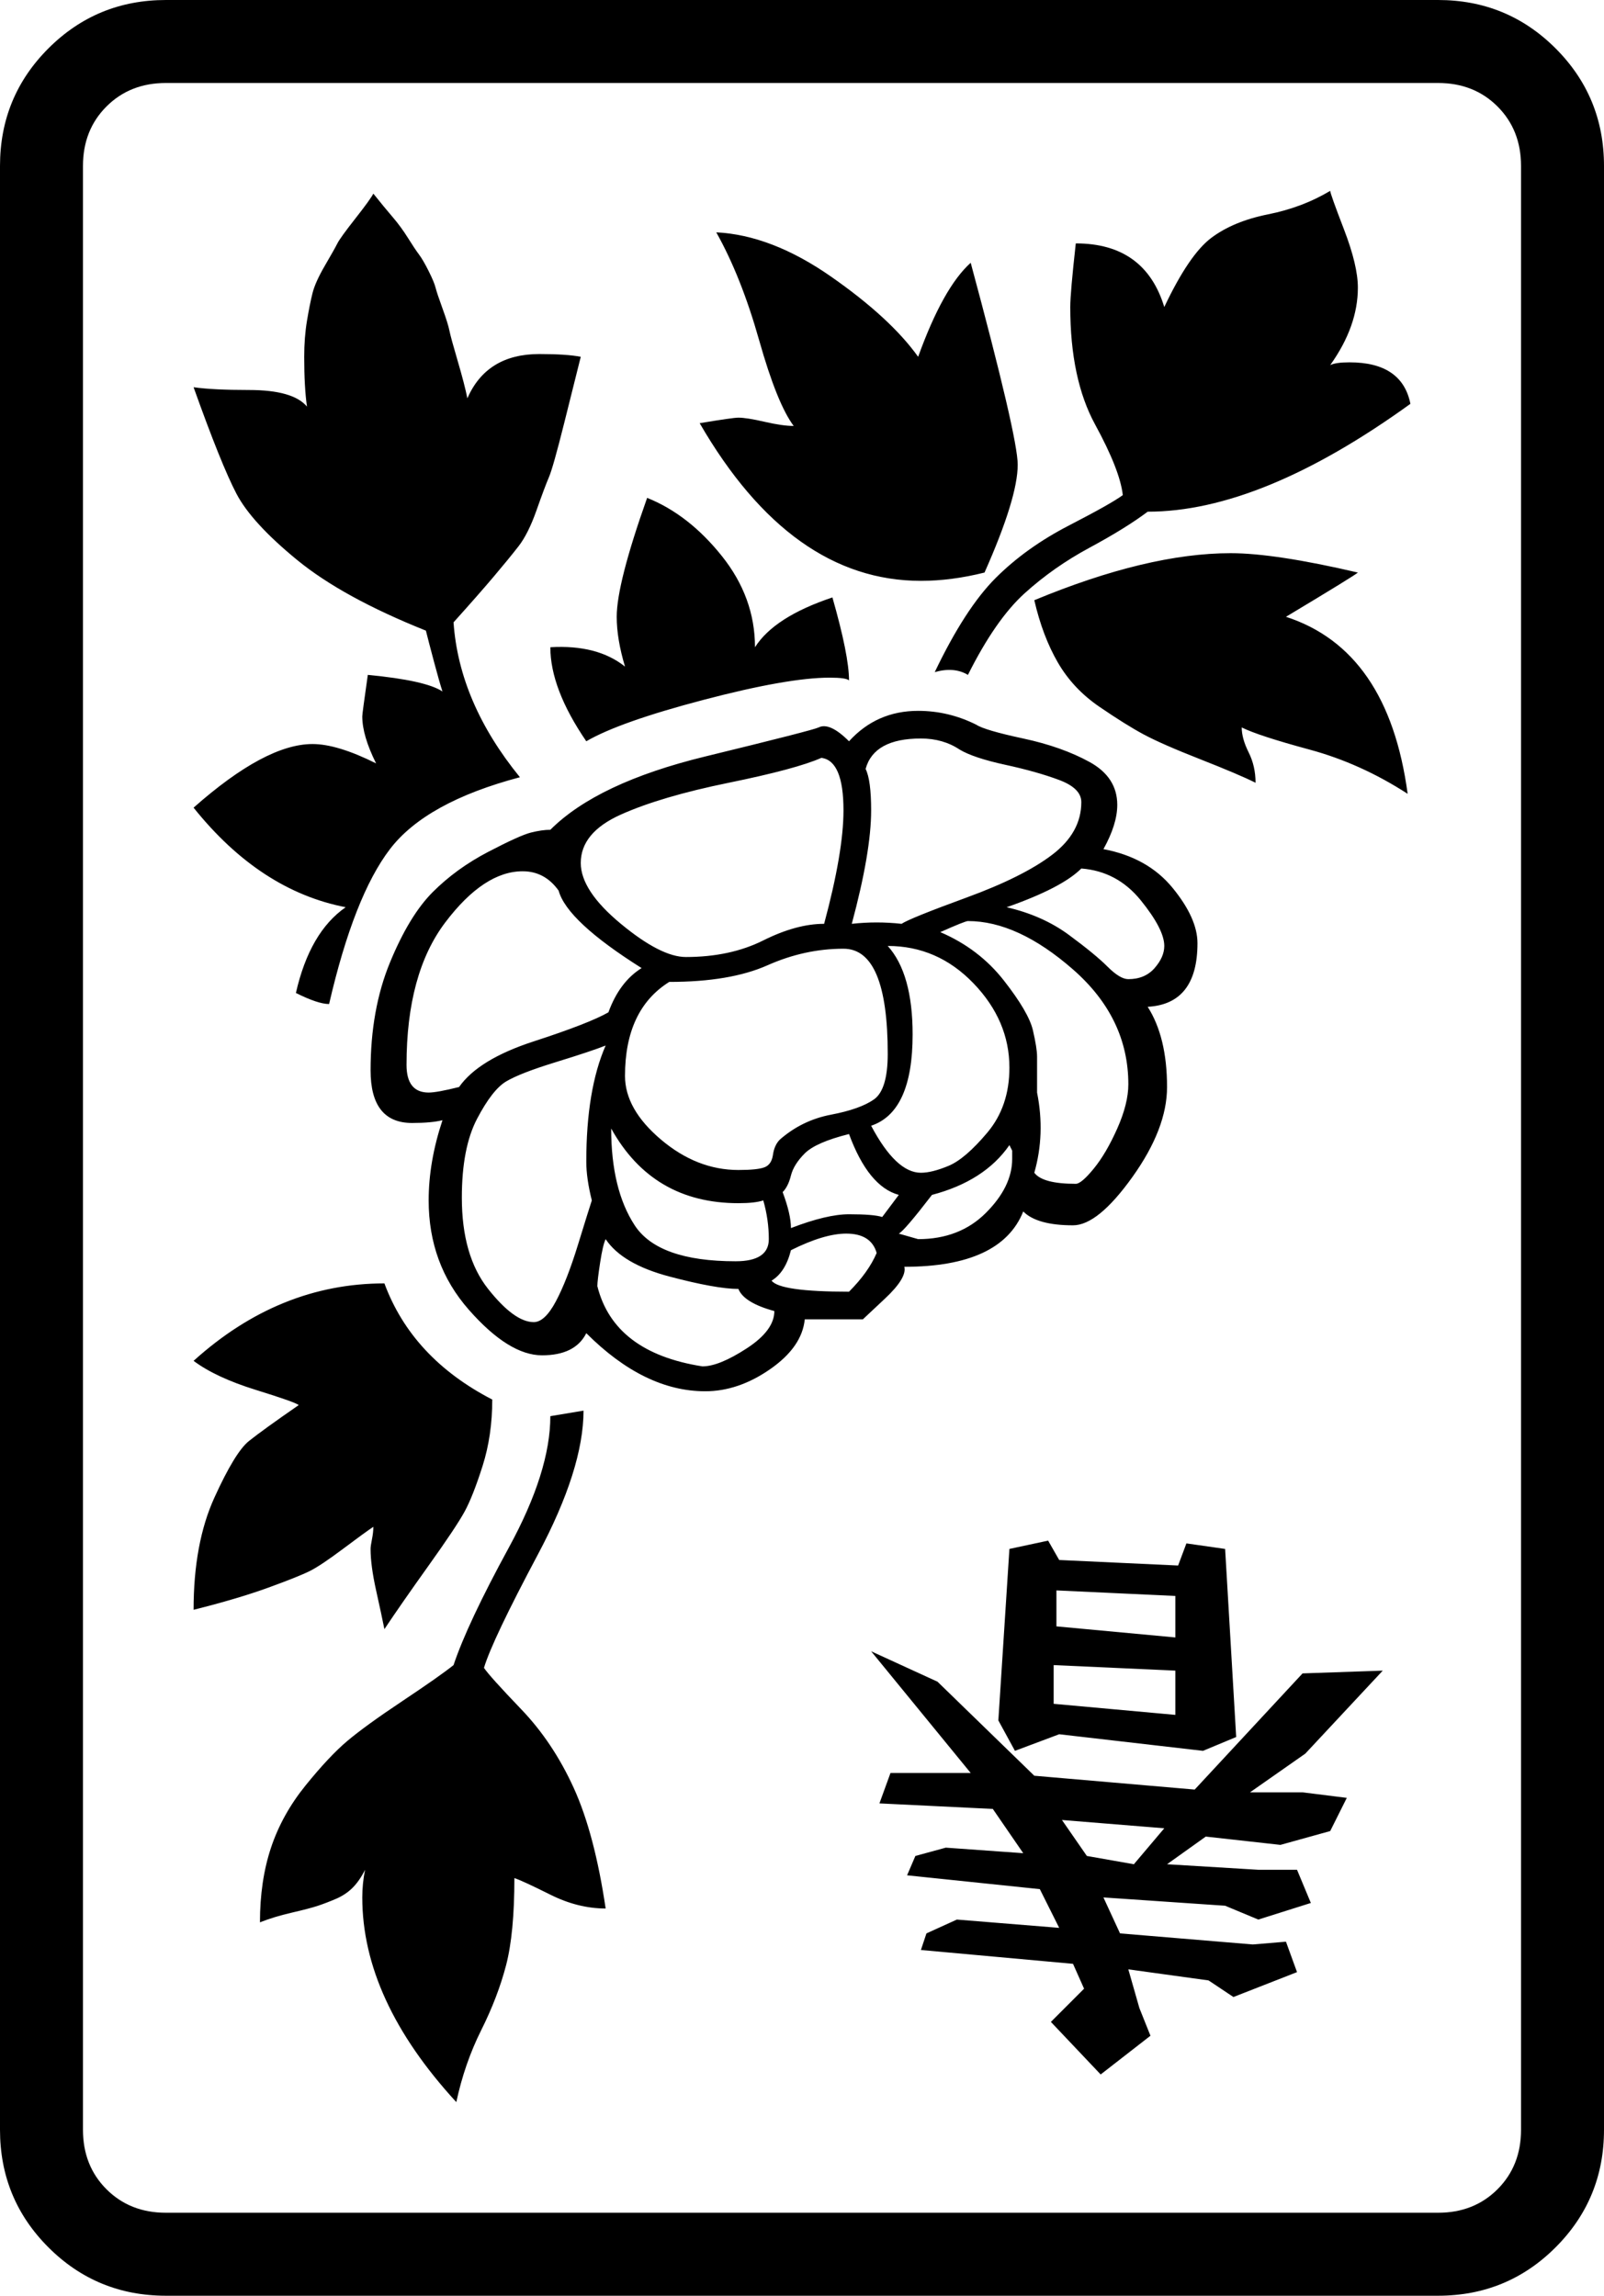 <svg xmlns="http://www.w3.org/2000/svg" viewBox="30 -115 580 830"><g><path d="M149 248q9 -39 22 -56t47 -26q-22 -27 -24 -56q9 -10 14.5 -16.5t9 -11t6.5 -13t4.5 -12t5.5 -19.5l6 -24q-5 -1 -15 -1q-19 0 -26 16q-1 -5 -3.5 -13.5t-3 -11t-2.5 -8t-2.5 -7.5t-2.5 -6t-3.5 -6t-4 -6t-5.5 -7.5t-7 -8.5q-1 2 -6.5 9t-6.5 9t-4.5 8t-4.5 10t-2 10 t-1 13q0 11 1 18q-5 -6 -21 -6q-13 0 -20 -1q10 28 15.5 38.5t22 24t46.5 25.5q1 4 3 11.5t3 10.5q-6 -4 -27 -6q-2 14 -2 15q0 7 5 17q-14 -7 -23 -7q-17 0 -43 23q24 30 55 36q-13 9 -18 31q8 4 12 4zM208 391q-29 -15 -39 -42q-38 0 -69 28q8 6 22.5 10.5t15.5 5.5 q-13 9 -18 13t-12.5 20.5t-7.5 40.5q16 -4 27 -8t15 -6t12 -8t11 -8q0 2 -0.5 4.5t-0.5 3.5q0 6 2 15t3 14q6 -9 16 -23t13 -19.5t6.5 -16.5t3.5 -24zM368 128q7 -2 12 1q10 -20 20.5 -29.5t23.5 -16.5t21 -13q41 0 95 -39q-3 -15 -22 -15q-5 0 -7 1q10 -14 10 -28 q0 -8 -5 -21t-5 -14q-10 6 -22.5 8.5t-20.5 8.5t-17 25q-7 -23 -32 -23q-2 18 -2 23q0 26 9 42.5t10 25.5q-4 3 -19.5 11t-26.5 19t-22 34zM226 375q12 0 16 -8q21 21 43 21q12 0 23.5 -8t12.5 -18h21t8 -7.5t7 -11.5q35 0 43 -20q5 5 18 5q9 0 21.5 -17.5t12.5 -32.5 q0 -18 -7 -29q18 -1 18 -23q0 -9 -9 -20t-25 -14q5 -9 5 -16q0 -10 -10 -15.5t-24 -8.5t-17 -5q-10 -5 -21 -5q-15 0 -25 11q-7 -7 -11 -5q-2 1 -41 10.5t-56 26.5q-3 0 -7 1t-15.5 7t-20 14.5t-15.5 25.5t-7 39q0 19 15 19q7 0 11 -1q-5 15 -5 29q0 23 14.5 39.5t26.5 16.5 zM229 397q0 20 -15 47.5t-20 42.5q-5 4 -18.5 13t-20 14.5t-15 16t-12.5 22.5t-4 27q5 -2 11.5 -3.5t9.5 -2.5t6.5 -2.5t6 -4t4.5 -6.5q-1 5 -1 10q0 37 34 74q3 -14 9 -26t9 -23.5t3 -31.5q3 1 13 6t20 5q-4 -27 -11.5 -43.5t-19 -28.5t-13.5 -15q3 -10 19.5 -41t16.5 -52z M550 685h-460q-13 0 -21.5 -8.5t-8.5 -21.5v-710q0 -13 8.5 -21.5t21.5 -8.5h460q13 0 21.5 8.5t8.5 21.5v710q0 13 -8.5 21.5t-21.5 8.5zM610 655v-710q0 -25 -17.5 -42.5t-42.5 -17.5h-460q-25 0 -42.5 17.5t-17.5 42.5v710q0 25 17.5 42.5t42.5 17.5h460q25 0 42.5 -17.5 t17.5 -42.5zM404 102q3 13 8.5 22.5t15 16t16 10t20.5 9t20 8.5q0 -6 -2.5 -11t-2.5 -9q6 3 24.5 8t35.5 16q-7 -52 -44 -64q25 -15 26 -16q-30 -7 -46 -7q-30 0 -71 17zM386 92q12 -27 12 -39q0 -10 -17 -73q-10 9 -19 34q-10 -14 -31.5 -29t-41.5 -16q9 16 15.5 39 t12.5 31q-4 0 -10.5 -1.5t-9.5 -1.5q-2 0 -14 2q33 57 80 57q11 0 23 -3zM278 231q-9 0 -23.5 -12t-14.5 -22q0 -11 14.5 -17.5t39 -11.5t33.5 -9q8 1 8 19q0 15 -7 41q-10 0 -22 6t-28 6zM177 270q0 -33 14 -51.5t28 -18.5q8 0 13 7q3 11 30 28q-8 5 -12 16q-7 4 -27 10.5 t-27 16.5q-8 2 -11 2q-8 0 -8 -10zM337 131q0 -9 -6 -30q-21 7 -28 18q0 -18 -12 -33t-27 -21q-11 31 -11 43q0 8 3 18q-10 -8 -27 -7q0 15 13 34q12 -7 42.5 -15t45.5 -8q6 0 7 1zM251 293q15 27 46 27q6 0 9 -1q2 7 2 14q0 8 -12 8q-28 0 -36.5 -13t-8.5 -35zM256 274 q0 -24 16 -34q22 0 35.5 -6t27.5 -6q16 0 16 38q0 13 -5 16.5t-15.5 5.5t-18.5 9q-2 2 -2.5 5.5t-3 4.5t-9.5 1q-15 0 -28 -11t-13 -23zM338 219q7 -26 7 -41q0 -11 -2 -15q3 -11 20 -11q8 0 14 4q5 3 16.5 5.5t19.5 5.5t8 8q0 11 -10.5 19t-31 15.5t-23.5 9.5q-9 -1 -18 0z M349 325q-3 -1 -12 -1q-8 0 -21 5q0 -5 -3 -13q2 -2 3 -6t5 -8t16 -7q7 19 18 22zM249 263q-7 16 -7 42q0 6 2 14q-1 3 -5 16t-8 20.5t-8 7.5q-7 0 -16.5 -12t-9.5 -33q0 -18 5.5 -28.5t10.5 -13.5t18 -7t18 -6zM310 359q0 7 -10 13.5t-16 6.5q-32 -5 -38 -29q0 -2 1 -8.5 t2 -8.5q6 9 23 13.5t25 4.5q2 5 13 8zM351 227q18 0 31 13.5t13 30.5q0 14 -8 23.5t-14 12t-10 2.5q-9 0 -18 -17q15 -5 15 -33q0 -22 -9 -32zM405 267q0 -3 -1.5 -9.5t-10.5 -18t-23 -17.5q9 -4 10 -4q18 0 38 17.5t20 41.5q0 7 -4 16t-8.5 14.5t-6.5 5.5q-12 0 -15 -4 q4 -14 1 -29v-13zM421 199q13 1 21.5 11.5t8.5 16.5q0 4 -3.5 8t-9.5 4q-3 0 -7.5 -4.5t-14 -11.5t-22.5 -10q20 -7 27 -14zM337 352q-25 0 -28 -4q5 -3 7 -11q12 -6 20 -6q9 0 11 7q-3 7 -10 14zM395 299l1 2v3q0 10 -9.5 19.5t-24.5 9.5l-7 -2q2 -1 12 -14q19 -5 28 -18z M428 635l18 -14l-4 -10l-4 -14l29 4l9 6l23 -9l-4 -11l-12 1l-48 -4l-6 -13l44 3l12 5l19 -6l-5 -12h-14l-33 -2l14 -10l27 3l18 -5l6 -12l-16 -2h-19l20 -14l28 -30l-29 1l-39 42l-58 -5l-35 -34l-24 -11l36 44h-29l-4 11l41 2l11 16l-28 -2l-11 3l-3 7l48 5l7 14l-37 -3 l-11 5l-2 6l55 5l4 9l-12 12zM397 518l16 -6l52 6l12 -5l-4 -68l-14 -2l-3 8l-43 -2l-4 -7l-14 3l-4 62zM411 501v-14l44 2v16zM412 473v-13l43 2v15zM440 559l-17 -3l-9 -13l37 3z" /></g></svg>